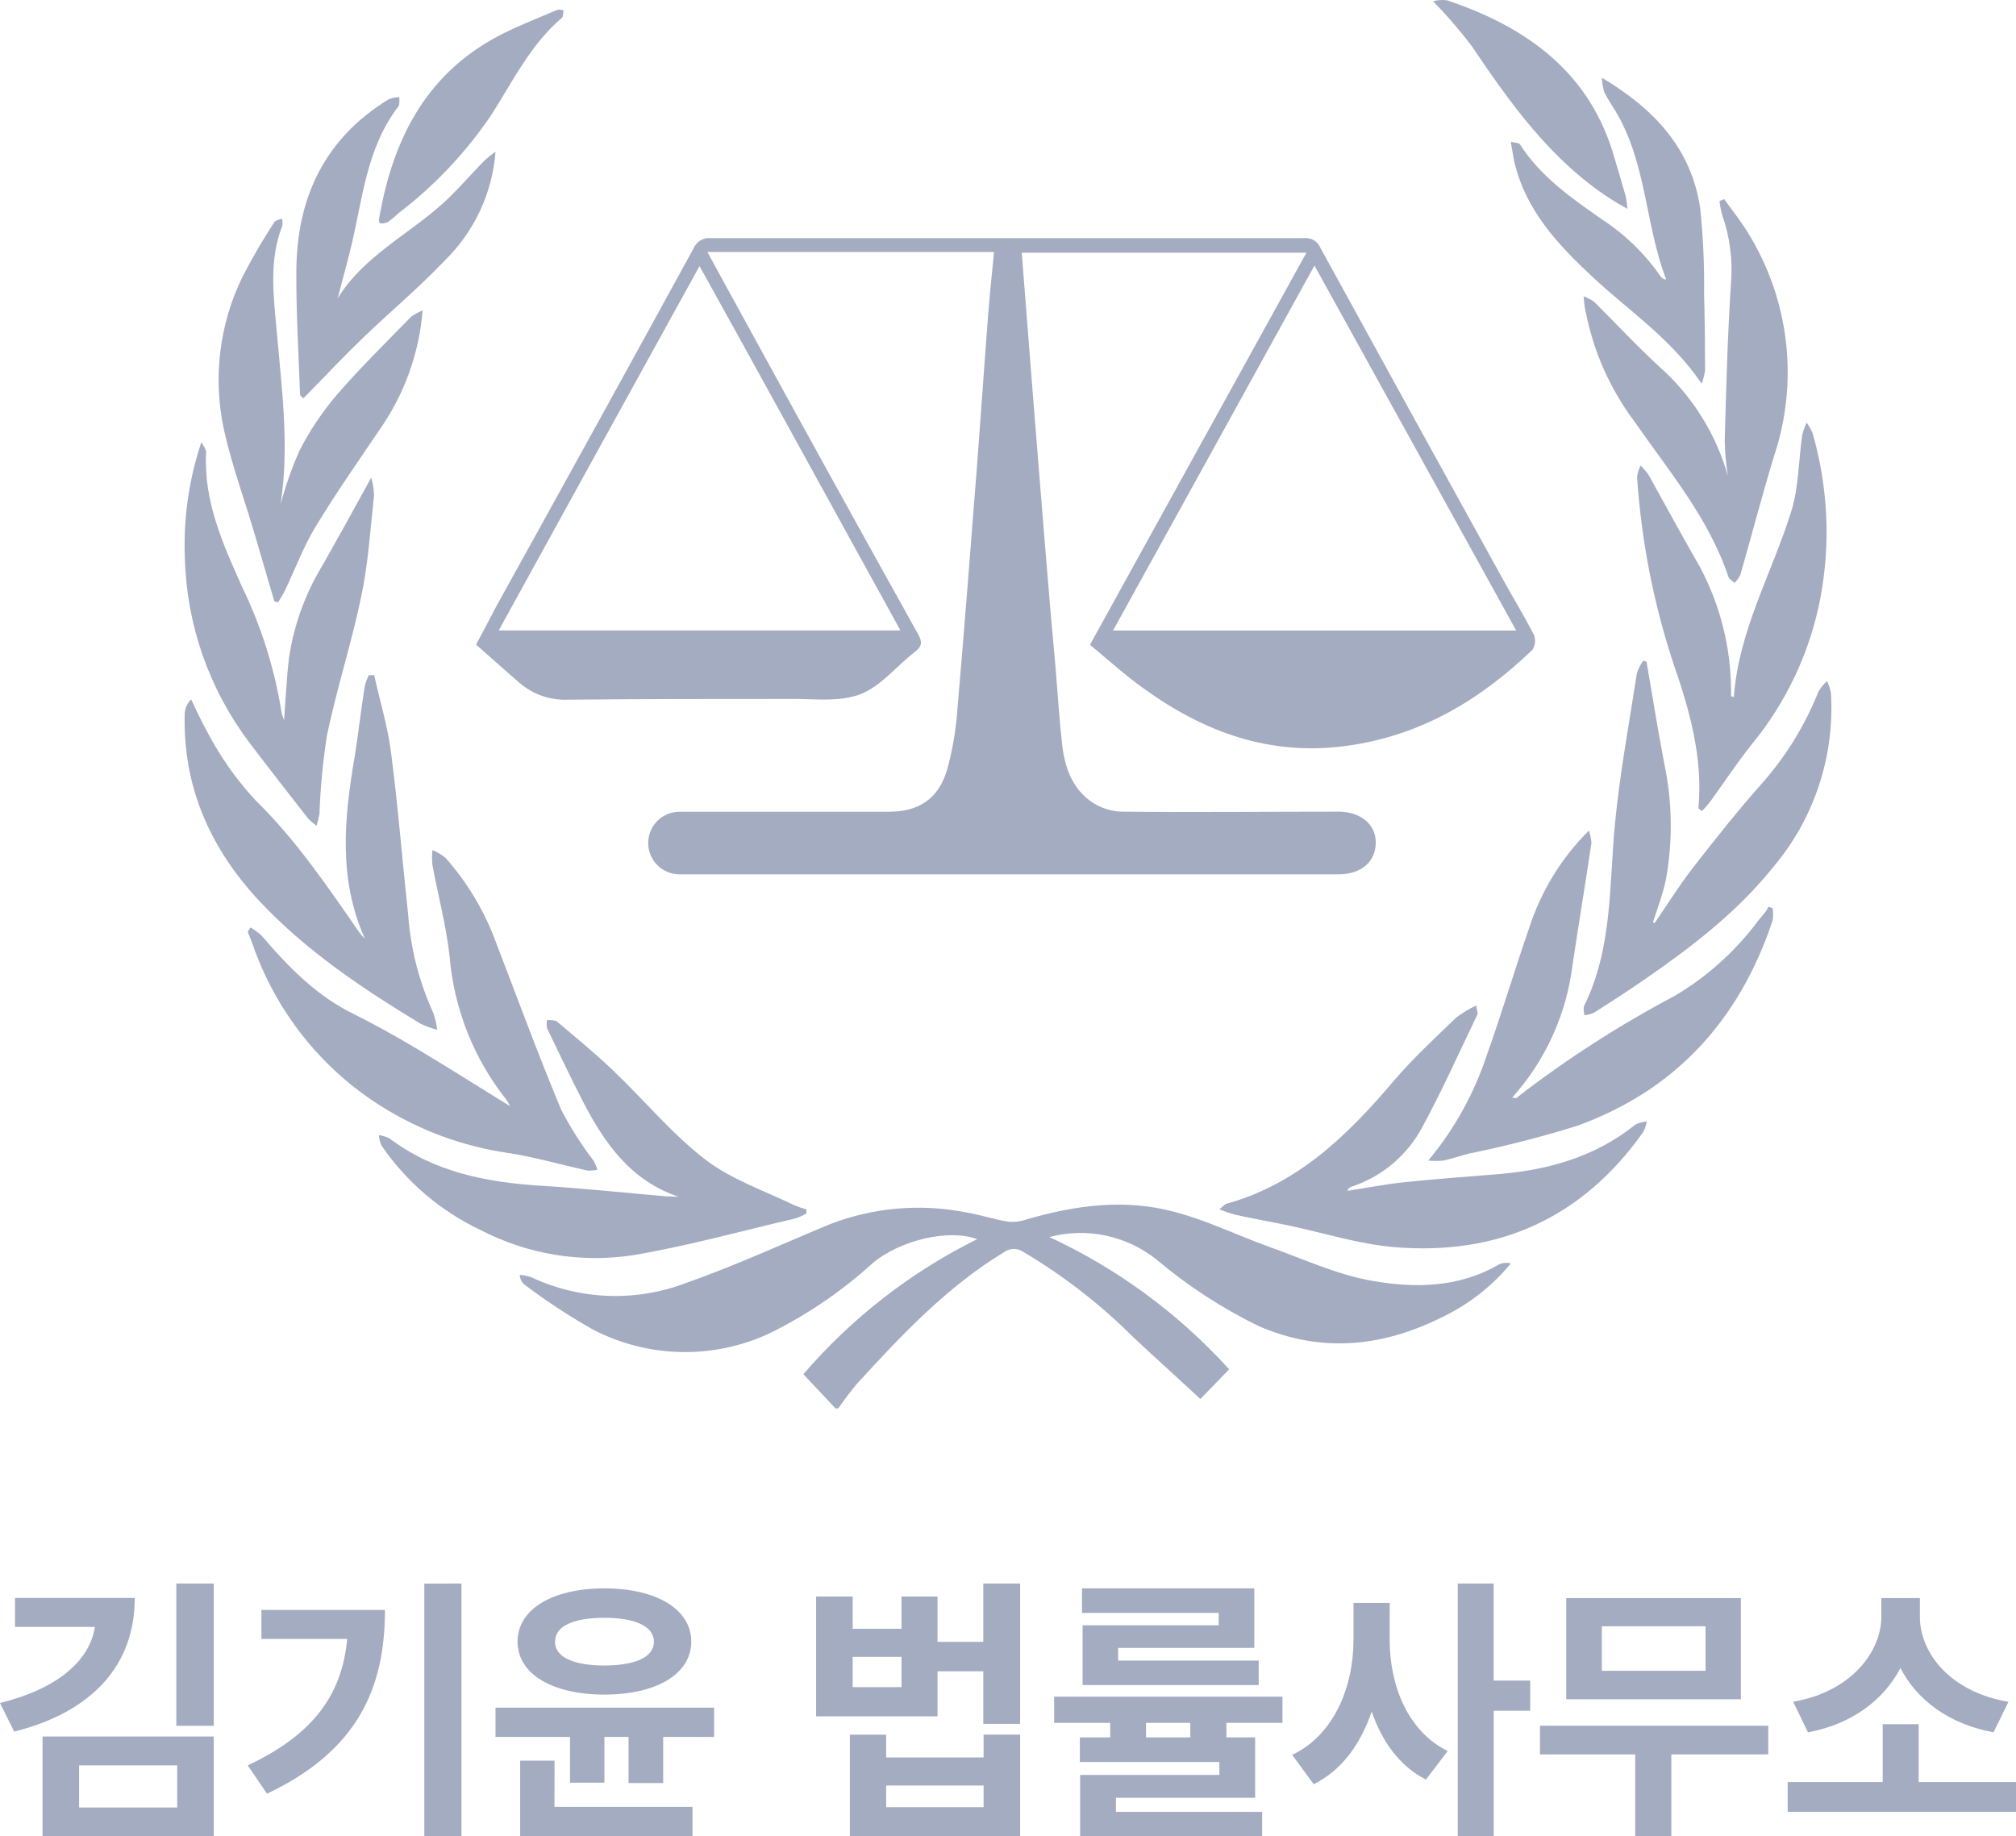<svg width="415" height="378" viewBox="0 0 415 378" fill="none" xmlns="http://www.w3.org/2000/svg">
<path d="M172.034 290L165.38 282.905C175.361 271.306 187.522 261.856 201.149 255.113C195.352 252.937 185.425 255.288 179.756 259.945C173.281 265.851 166.014 270.79 158.171 274.613C152.485 277.216 146.298 278.49 140.064 278.343C133.83 278.196 127.708 276.632 122.146 273.765C117.234 270.999 112.51 267.901 108.005 264.493C107.7 264.254 107.452 263.947 107.278 263.597C107.104 263.247 107.009 262.862 107 262.469C107.785 262.529 108.561 262.683 109.31 262.926C114.292 265.264 119.68 266.573 125.162 266.778C130.644 266.984 136.112 266.081 141.25 264.123C151.261 260.598 160.974 256.136 170.793 252.045C179.755 248.578 189.493 247.734 198.903 249.607C201.748 250.064 204.529 251.022 207.46 251.501C208.738 251.638 210.03 251.49 211.246 251.065C221.386 248.106 231.676 246.713 241.945 249.542C248.491 251.261 254.78 254.352 261.198 256.659C268.193 259.161 275.125 262.382 282.355 263.666C291.169 265.233 300.282 265.146 308.561 260.315C309.326 259.96 310.19 259.89 311 260.119C307.279 264.631 302.665 268.295 297.458 270.87C285.051 277.225 272.322 278.705 259.187 273.046C251.603 269.359 244.497 264.732 238.03 259.27C234.954 256.835 231.369 255.154 227.551 254.357C223.733 253.561 219.786 253.671 216.017 254.678C230.014 261.153 242.597 270.41 253.026 281.904L247.1 288.02C242.437 283.667 237.773 279.51 233.174 275.179C226.421 268.455 218.876 262.607 210.711 257.769C210.126 257.348 209.428 257.122 208.711 257.122C207.995 257.122 207.296 257.348 206.711 257.769C194.988 264.885 185.661 274.766 176.462 284.82C175.094 286.443 173.809 288.135 172.611 289.891L172.034 290Z" fill="#A4ACC2"/>
<path d="M224.369 132.748L268.929 52.028H210.326C211.1 61.968 211.874 71.779 212.648 81.59C213.487 91.98 214.304 102.371 215.164 112.762C215.831 121.091 216.541 129.421 217.315 137.751C217.745 142.989 218.068 148.227 218.67 153.465C219.208 158.124 220.821 162.503 224.885 165.208C226.662 166.367 228.722 167.02 230.842 167.098C245.746 167.248 260.65 167.098 275.553 167.098C279.854 167.098 282.973 169.523 283.188 172.958C283.467 177.123 280.414 180 275.618 180H141.421C140.861 180 140.281 180 139.722 180C138.01 179.957 136.386 179.238 135.207 178C134.027 176.762 133.388 175.107 133.431 173.399C133.474 171.69 134.195 170.069 135.435 168.892C136.675 167.714 138.333 167.076 140.044 167.119C150.044 167.119 160.045 167.119 170.152 167.119H182.884C189.056 167.119 193.121 164.586 194.949 158.532C196.097 154.387 196.818 150.135 197.099 145.844C198.497 129.764 199.723 113.642 200.992 97.562C201.831 86.699 202.562 75.836 203.401 64.973C203.723 60.68 204.196 56.386 204.627 51.878H145.614C148.152 56.493 150.582 61.002 153.055 65.467C164.97 87.25 176.956 108.962 189.013 130.602C189.83 132.083 189.873 133.006 188.411 134.144C184.605 137.064 181.379 141.25 177.142 142.903C172.905 144.556 167.787 143.869 163.056 143.89C147.679 143.89 132.302 143.89 116.925 144.041C113.268 144.206 109.688 142.961 106.925 140.563C104 138.051 101.14 135.475 98 132.706C99.505 129.915 100.903 127.231 102.301 124.569C115.836 100.167 129.32 75.7 142.754 51.169C143.024 50.488 143.506 49.911 144.13 49.525C144.753 49.138 145.485 48.962 146.216 49.022C186.963 49.022 227.702 49.022 268.435 49.022C269.117 48.941 269.807 49.081 270.403 49.422C270.999 49.762 271.47 50.284 271.747 50.912C284.177 73.582 296.651 96.238 309.167 118.88C311.318 122.809 313.683 126.673 315.748 130.666C315.951 131.162 316.033 131.698 315.988 132.232C315.943 132.766 315.772 133.281 315.49 133.736C304.737 144.105 292.392 151.49 277.188 153.551C261.51 155.698 247.961 150.782 235.531 141.808C231.66 139.082 228.133 135.84 224.369 132.748ZM312.113 129.807L270.585 54.669C256.649 79.98 242.95 104.754 229.122 129.807H312.113ZM144.001 54.776C130.065 80.001 116.452 104.754 102.667 129.786H185.357C171.55 104.775 158.023 80.022 144.001 54.776Z" fill="#A4ACC2"/>
<path d="M51.557 190.946C52.391 191.416 53.167 191.983 53.871 192.634C59.398 199.125 65.246 205.14 73.151 208.927C77.435 211.091 81.591 213.384 85.704 215.851C92.131 219.681 98.429 223.683 104.984 227.729C104.796 227.29 104.566 226.87 104.298 226.475C97.519 217.978 93.422 207.621 92.538 196.745C91.831 190.492 90.181 184.347 89.024 178.137C88.907 177.095 88.907 176.042 89.024 175C89.997 175.406 90.907 175.952 91.724 176.623C96.213 181.689 99.722 187.561 102.071 193.932C106.526 205.508 110.789 217.171 115.566 228.552C117.478 232.215 119.7 235.705 122.207 238.981C122.515 239.566 122.78 240.174 123 240.798C122.334 240.957 121.649 241.023 120.965 240.993C115.502 239.803 110.082 238.202 104.555 237.358C95.299 236.017 86.421 232.745 78.485 227.751C66.073 219.973 56.692 208.114 51.921 194.17C51.643 193.391 51.3 192.613 51 191.834L51.557 190.946Z" fill="#A4ACC2"/>
<path d="M327.071 171C327.364 171.817 327.544 172.671 327.605 173.538C326.345 181.956 324.958 190.353 323.698 198.749C322.425 208.901 318.092 218.404 311.294 225.955C311.635 225.955 311.955 226.172 312.084 226.085C322.382 218.104 333.34 211.041 344.835 204.975C351.528 200.991 357.377 195.696 362.043 189.398C362.534 188.812 363.025 188.248 363.495 187.641C363.698 187.33 363.876 187.004 364.028 186.664L364.904 186.968C365.032 187.802 365.032 188.651 364.904 189.485C358.072 210.052 344.835 224.48 324.68 231.77C317.307 234.065 309.825 235.984 302.262 237.519C300.554 237.953 298.868 238.56 297.138 238.929C296.094 239.024 295.044 239.024 294 238.929C299.346 232.545 303.44 225.181 306.063 217.234C309.159 208.555 311.721 199.877 314.731 191.199C317.174 183.549 321.408 176.618 327.071 171V171Z" fill="#A4ACC2"/>
<path d="M139.697 246.384C129.766 243.032 124.424 235.316 119.986 226.741C117.401 221.756 115.031 216.662 112.618 211.698C112.51 211.137 112.51 210.561 112.618 210C113.308 210 114.191 210 114.643 210.301C118.586 213.632 122.571 216.899 126.298 220.466C132.631 226.505 138.254 233.361 145.147 238.69C150.511 242.817 157.34 245.138 163.523 248.125C164.328 248.466 165.156 248.753 166 248.985V249.801C165.321 250.215 164.598 250.553 163.846 250.811C152.708 253.412 141.657 256.485 130.412 258.398C119.622 260.065 108.58 258.25 98.896 253.218C90.691 249.328 83.666 243.336 78.539 235.854C78.234 235.175 78.051 234.447 78 233.705C78.751 233.788 79.481 234.007 80.154 234.349C89.482 241.377 100.296 243.44 111.627 244.128C120.072 244.643 128.495 245.546 136.918 246.277C137.844 246.298 138.771 246.341 139.697 246.384Z" fill="#A4ACC2"/>
<path d="M303.877 207C304.049 208.143 304.264 208.595 304.135 208.854C300.378 216.636 296.879 224.526 292.757 232.093C289.647 237.901 284.425 242.279 278.179 244.315C277.986 244.379 277.811 244.489 277.669 244.636C277.527 244.782 277.422 244.961 277.364 245.156C281.335 244.553 285.264 243.776 289.257 243.367C295.698 242.677 302.31 242.246 308.858 241.685C319.013 240.802 328.502 238.064 336.638 231.532C337.375 231.161 338.178 230.941 339 230.885C338.862 231.636 338.616 232.362 338.27 233.041C325.732 250.783 308.429 258.522 287.089 256.754C279.618 256.129 272.275 253.757 264.869 252.205C261.305 251.472 257.72 250.847 254.134 250.05C253.072 249.744 252.026 249.384 251 248.972C251.859 248.282 252.138 247.894 252.503 247.808C267.144 243.755 277.406 233.731 286.853 222.586C290.803 217.951 295.311 213.79 299.734 209.522C301.025 208.54 302.413 207.695 303.877 207V207Z" fill="#A4ACC2"/>
<path d="M340.611 190.029C343.224 186.239 345.642 182.319 348.47 178.68C353.069 172.758 357.753 166.858 362.741 161.238C367.667 155.663 371.589 149.282 374.334 142.374C374.807 141.568 375.404 140.841 376.105 140.221C376.477 140.993 376.746 141.811 376.903 142.654C377.713 155.751 373.411 168.653 364.9 178.659C357.408 187.961 348.038 195.089 338.301 201.808C334.976 204.112 331.544 206.308 328.133 208.483C327.498 208.768 326.819 208.943 326.125 209C326.125 208.332 325.844 207.557 326.125 207.019C331.932 195.218 331.241 182.363 332.429 169.744C333.422 159.321 335.365 148.963 336.963 138.584C337.27 137.662 337.714 136.791 338.28 136L338.949 136.258C340.158 143.235 341.259 150.234 342.598 157.189C344.262 165.075 344.372 173.208 342.921 181.135C342.317 184.107 341.173 186.971 340.266 189.899L340.611 190.029Z" fill="#A4ACC2"/>
<path d="M75.109 193.243C69.612 180.983 70.848 168.507 72.978 155.966C73.788 151.044 74.299 146.08 75.109 141.158C75.314 140.416 75.585 139.694 75.918 139H77.026C78.219 144.353 79.838 149.663 80.52 155.102C81.947 166.111 82.821 177.205 84.014 188.257C84.515 195.218 86.247 202.032 89.126 208.374C89.552 209.545 89.845 210.762 90 212C88.829 211.697 87.688 211.286 86.591 210.77C74.661 203.539 63.157 195.876 53.421 185.537C43.238 174.615 37.635 161.988 38.019 146.922C38.073 145.804 38.555 144.751 39.361 143.986C40.8 147.189 42.4 150.316 44.154 153.354C46.564 157.491 49.422 161.343 52.676 164.837C60.984 172.975 67.439 182.537 73.98 191.969C74.332 192.414 74.709 192.84 75.109 193.243V193.243Z" fill="#A4ACC2"/>
<path d="M356.92 143.507C357.898 129.814 364.764 118.003 368.74 105.272C370.292 100.308 370.228 94.81 370.993 89.567C371.209 88.682 371.515 87.822 371.908 87C372.39 87.665 372.797 88.383 373.119 89.14C376.293 100.145 376.853 111.746 374.756 123.01C372.633 134.162 367.74 144.591 360.534 153.328C357.579 157.029 354.964 161.009 352.179 164.86C351.626 165.609 350.967 166.294 350.351 167C349.883 166.593 349.628 166.465 349.628 166.38C350.585 155.96 347.8 146.16 344.462 136.553C340.374 124.149 337.867 111.273 337 98.233C337.096 97.397 337.341 96.585 337.723 95.837C338.318 96.413 338.859 97.043 339.339 97.719C342.889 104.138 346.333 110.45 349.968 116.783C354.094 124.54 356.283 133.19 356.346 141.988C356.346 142.437 356.346 142.887 356.346 143.336L356.92 143.507Z" fill="#A4ACC2"/>
<path d="M41.464 91C41.806 91.725 42.47 92.493 42.427 93.133C41.892 103.2 45.895 112.051 49.855 120.86C53.776 128.956 56.494 137.578 57.926 146.454C58.042 147.07 58.229 147.671 58.483 148.245C58.782 144.321 58.975 139.842 59.489 135.448C60.498 128.648 62.871 122.119 66.468 116.253C69.7 110.537 72.89 104.778 76.422 98.316C76.761 99.504 76.956 100.728 77 101.963C76.229 108.873 75.823 115.89 74.388 122.694C72.397 132.313 69.336 141.697 67.324 151.295C66.479 156.677 65.957 162.104 65.761 167.547C65.614 168.377 65.414 169.196 65.162 170C64.524 169.559 63.936 169.051 63.406 168.486C59.339 163.26 55.25 158.077 51.268 152.788C43.045 141.856 38.43 128.651 38.06 114.994C37.714 106.856 38.868 98.724 41.464 91V91Z" fill="#A4ACC2"/>
<path d="M87 63.913C86.281 72.843 83.153 81.42 77.942 88.751C73.598 95.191 68.972 101.781 64.91 108.522C62.456 112.579 60.783 117.109 58.742 121.402C58.307 122.304 57.742 123.141 57.243 124L56.483 123.828C55.266 119.728 54.093 115.606 52.877 111.527C50.705 103.842 47.816 96.243 46.1 88.45C43.789 77.816 45.142 66.723 49.945 56.936C51.919 53.098 54.094 49.365 56.461 45.751C56.7 45.343 57.482 45.258 58.003 45C58.151 45.465 58.195 45.955 58.133 46.438C55.288 53.651 56.331 61.058 56.982 68.421C58.025 80.185 59.589 92.035 57.764 103.799C58.772 100.028 60.072 96.339 61.652 92.765C63.782 88.617 66.391 84.726 69.428 81.173C74.25 75.612 79.55 70.439 84.632 65.201C85.367 64.679 86.162 64.247 87 63.913Z" fill="#A4ACC2"/>
<path d="M326 61.007C326.759 61.295 327.482 61.669 328.154 62.122C332.699 66.626 337.029 71.343 341.747 75.632C348.421 81.619 353.254 89.367 355.684 97.977C355.32 95.612 355.104 93.227 355.038 90.836C355.34 79.985 355.62 69.113 356.331 58.284C356.72 53.535 356.104 48.757 354.521 44.26C354.256 43.319 354.069 42.357 353.961 41.386L354.93 41C356.568 43.294 358.377 45.525 359.842 47.948C364.046 54.748 366.705 62.381 367.632 70.312C368.559 78.244 367.73 86.281 365.206 93.86C362.728 101.966 360.596 110.2 358.248 118.37C357.949 118.977 357.548 119.528 357.063 120C356.632 119.593 355.986 119.271 355.814 118.778C351.742 106.64 343.556 96.99 336.426 86.74C331.37 79.981 327.93 72.163 326.366 63.881C326.151 63.152 326.129 62.423 326 61.007Z" fill="#A4ACC2"/>
<path d="M311 29.186C311.948 29.42 312.685 29.377 312.875 29.696C317.087 36.321 323.407 40.716 329.726 45.133C334.53 48.261 338.681 52.308 341.943 57.044C342.076 57.195 342.238 57.318 342.419 57.406C342.599 57.493 342.796 57.544 342.996 57.554C338.657 46.279 338.973 33.645 332.632 23.007C331.832 21.648 330.926 20.353 330.231 18.951C329.961 17.989 329.798 16.999 329.747 16C340.679 22.519 348.177 30.672 349.989 42.861C350.594 48.651 350.861 54.471 350.789 60.293C350.937 65.58 350.979 70.91 351 76.176C350.865 77.139 350.632 78.085 350.305 79C343.986 69.678 335.265 63.967 327.788 56.981C320.647 50.313 314.033 43.243 311.716 33.263C311.463 32.095 311.316 30.927 311 29.186Z" fill="#A4ACC2"/>
<path d="M69.501 61.441C74.75 52.856 83.899 48.392 91.109 41.933C94.18 39.164 96.859 35.945 99.822 32.962C100.513 32.342 101.24 31.761 102 31.224C101.376 39.676 97.679 47.624 91.588 53.608C86.251 59.23 80.261 64.209 74.685 69.596C70.546 73.587 66.604 77.772 62.465 82C62.334 81.85 61.79 81.549 61.768 81.227C61.463 72.643 60.94 64.059 61.006 55.475C61.158 40.624 66.843 28.498 80.022 20.429C80.716 20.159 81.454 20.014 82.2 20C82.2 20.665 82.309 21.502 81.96 21.974C75.425 30.559 74.663 40.903 72.289 50.753C71.418 54.273 70.437 57.857 69.501 61.441Z" fill="#A4ACC2"/>
<path d="M78.003 45.227C80.909 27.998 88.251 14.459 103.837 6.772C107.367 5.026 111.049 3.606 114.601 2.078C114.988 1.903 115.526 2.078 116 2.078C115.892 2.624 116 3.41 115.634 3.694C109.176 9.196 105.537 16.796 101.146 23.652C95.916 31.375 89.49 38.188 82.115 43.829C81.432 44.474 80.713 45.079 79.962 45.642C79.434 45.946 78.82 46.061 78.219 45.969C78.068 46.013 77.982 45.183 78.003 45.227Z" fill="#A4ACC2"/>
<path d="M335 43C333.435 42.096 332.5 41.579 331.609 40.998C319.217 32.99 310.957 21.323 302.913 9.418C300.467 6.204 297.824 3.142 295 0.248C295.928 0.006 296.895 -0.06 297.848 0.054C314.457 5.63 327.435 15.015 332.391 32.667C333.152 35.272 333.935 37.855 334.674 40.46C334.842 41.298 334.951 42.147 335 43Z" fill="#A4ACC2"/>
<path d="M27.743 328.973C27.743 342.989 18.788 352.493 2.922 356.492L0 350.6C11.804 347.682 18.455 341.924 19.538 334.928H3.093V328.973H27.743ZM8.759 357.493H44V378H8.759V357.493ZM16.281 372.116H36.478V363.44H16.281V372.116ZM44 326V355.293H36.299V326H44Z" fill="#A4ACC2"/>
<path d="M79.243 331.448C79.243 347.365 73.781 360.355 54.965 369.275L51 363.445C64.523 357.063 70.382 348.93 71.475 337.41H53.816V331.448H79.243ZM95 326V378H87.344V326.023L95 326Z" fill="#A4ACC2"/>
<path d="M147 351.566V357.587H136.518V367.082H129.388V357.587H124.416V367.002H117.34V357.587H102V351.566H147ZM106.538 337.958C106.538 331.304 113.721 327 124.416 327C135.111 327 142.302 331.304 142.302 337.958C142.302 344.612 135.165 348.868 124.416 348.868C113.668 348.868 106.538 344.62 106.538 337.958V337.958ZM114.139 371.979H142.553V378H107.078V362.469H114.155L114.139 371.979ZM114.246 337.998C114.246 341.218 118.191 342.879 124.401 342.879C130.611 342.879 134.61 341.218 134.61 337.998C134.61 334.777 130.672 333.061 124.401 333.061C118.13 333.061 114.261 334.73 114.261 337.958L114.246 337.998Z" fill="#A4ACC2"/>
<path d="M210 326V354.891H202.418V344.077H192.993V353.345H168V328.682H175.525V335.323H185.581V328.682H192.993V338.012H202.418V326H210ZM202.475 357.115H210V378H174.952V357.123H182.42V361.808H202.475V357.115ZM185.581 341.096H175.525V347.335H185.581V341.096ZM202.475 367.589H182.42V372.053H202.475V367.589Z" fill="#A4ACC2"/>
<path d="M252.46 354.686V357.689H258.376V370.117H229.72V373.01H259.818V378H222.346V365.408H251.01V362.741H222.291V357.689H228.54V354.686H217V349.297H264V354.686H252.46ZM250.876 332.052H222.734V327H258.202V339.255H230.172V341.868H259.105V346.912H222.853V334.602H250.884L250.876 332.052ZM245.023 354.686H235.914V357.689H245.031L245.023 354.686Z" fill="#A4ACC2"/>
<path d="M286.067 337.568C286.067 346.909 289.711 356.375 298.009 360.493L293.529 366.37C288.142 363.599 284.497 358.586 282.368 352.358C280.127 358.959 276.262 364.44 270.425 367.32L266 361.279C274.677 357.153 278.621 347.22 278.621 337.56V330.001H286.075L286.067 337.568ZM315 352.195H307.483V378H300.076V326H307.475V345.983H314.992L315 352.195Z" fill="#A4ACC2"/>
<path d="M364 361.183H344.052V378H336.615V361.183H317V355.282H364V361.183ZM358.363 349.828H322.415V329H358.363V349.828ZM351.092 334.801H329.741V343.973H351.092V334.801Z" fill="#A4ACC2"/>
<path d="M415 366.87V373H368V366.87H387.558V354.962H394.966V366.87H415ZM410.376 356.636C401.239 354.962 394.593 349.988 391.207 343.396C387.828 349.932 381.229 354.962 372.172 356.636L369.126 350.338C380.848 348.37 387.281 340.215 387.281 332.802V329H395.212V332.818C395.212 340.391 401.557 348.37 413.453 350.354L410.376 356.636Z" fill="#A4ACC2"/>
</svg>

